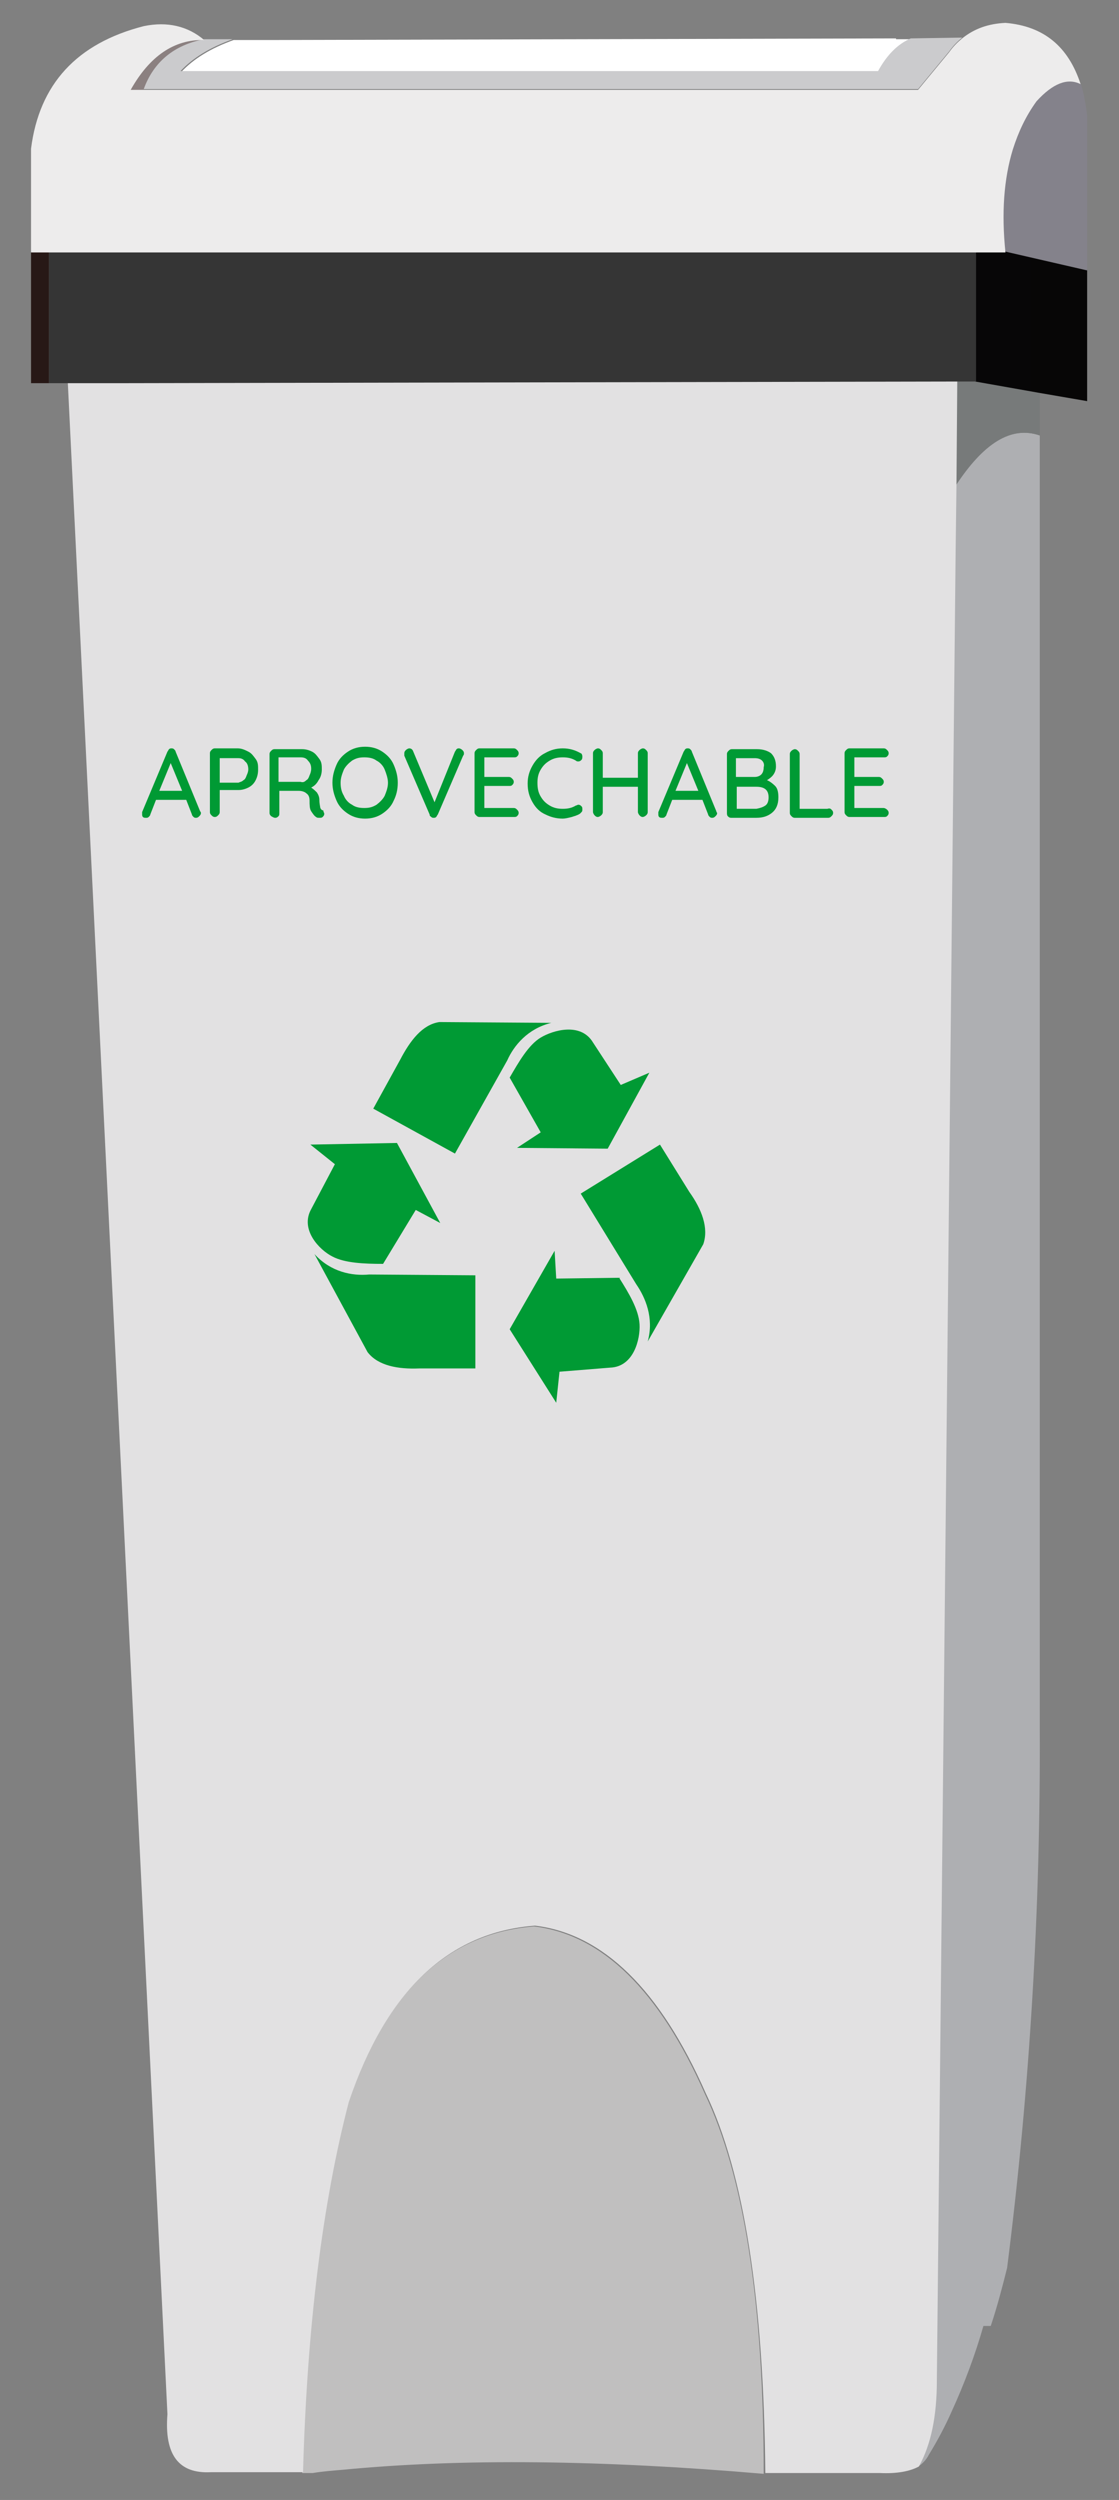 <?xml version="1.0" encoding="utf-8"?>
<!-- Generator: Adobe Illustrator 19.2.1, SVG Export Plug-In . SVG Version: 6.00 Build 0)  -->
<svg version="1.1" id="Capa_1" xmlns="http://www.w3.org/2000/svg" xmlns:xlink="http://www.w3.org/1999/xlink" x="0px" y="0px"
	 viewBox="0 0 137 306" style="enable-background:new 0 0 137 306;" xml:space="preserve">
<rect x="0" y="0" width="137" height="306" fill="#808080" stroke="none"/>
<style type="text/css">
	.st0{fill:#C0BFBF;}
	.st1{fill:#AEAFB2;}
	.st2{fill:#777A7A;}
	.st3{fill:url(#XMLID_2_);}
	.st4{fill:#E2E1E2;}
	.st5{fill:#353535;}
	.st6{fill:#271816;}
	.st7{fill:#8B8080;}
	.st8{fill:#84828B;}
	.st9{fill:#FFFFFF;}
	.st10{fill:#CBCBCD;}
	.st11{fill:#EDECEC;}
	.st12{fill:#009A34;}
</style>
<g>
	<path id="XMLID_3071_" class="st0" d="M86.3,256.3c-5.6-12.7-12.6-19.5-20.9-20.5c-10.6,0.8-18.2,8-22.8,21.6
		c-3.2,12.3-5,27.4-5.6,45.3h1.1c0.1,0,0.2,0,0.2,0c1.2-0.2,2.5-0.3,3.7-0.4c14.5-1.4,31.7-1.2,51.5,0.5
		C93.5,281.6,91,266.1,86.3,256.3z"/>
	<path id="XMLID_3069_" class="st1" d="M116.9,59.6l-0.1,7.9l-2.3,224c0,4.3-0.7,7.8-2.2,10.5c0.6-0.4,1.1-0.9,1.4-1.5
		c1.1-1.8,2-3.5,2.8-5.3c1.6-3.5,2.9-7,3.9-10.5h0.9c0.8-2.4,1.4-4.7,2-7.1c2.8-22,4.1-44.1,4-66.1V53.3
		C123.8,52.1,120.4,54.2,116.9,59.6z"/>
	<path id="XMLID_3068_" class="st2" d="M119.5,46.7H117l-0.1,12.9c3.5-5.4,6.9-7.5,10.4-6.3v-5.2L119.5,46.7z"/>
	
		<linearGradient id="XMLID_2_" gradientUnits="userSpaceOnUse" x1="119.47" y1="-238.21" x2="133.097" y2="-238.21" gradientTransform="matrix(1 0 0 1 0 278.11)">
		<stop  offset="0" style="stop-color:#070607"/>
		<stop  offset="1" style="stop-color:#070606"/>
	</linearGradient>
	<path id="XMLID_3067_" class="st3" d="M133.1,34.1V33l-10-2.3h-3.7v16l7.9,1.4l5.8,1v-0.8V34.1z"/>
	<path id="XMLID_308_" class="st4" d="M15.6,46.8L15.6,46.8H8.3l12.2,248.7c-0.4,5,1.4,7.3,5.3,7.1l0,0h11.3
		c0.5-17.9,2.4-33,5.6-45.3c4.6-13.6,12.2-20.8,22.8-21.6c8.3,1,15.3,7.8,20.9,20.5c4.7,9.8,7.1,25.3,7.3,46.5h14
		c2.1,0.1,3.7-0.2,4.8-0.8c1.5-2.7,2.2-6.2,2.2-10.5l2.3-224l0.1-7.9l0.1-12.9L15.6,46.8z"/>
	<path id="XMLID_3063_" class="st5" d="M6,30.8v16.1h2.3h7.3L117,46.7h2.5v-16L6,30.8L6,30.8z"/>
	<path id="XMLID_3062_" class="st6" d="M6,30.8H3.8v16.1H6V30.8z"/>
	<path id="XMLID_3061_" class="st7" d="M16,11h1.6c1.2-3.3,3.7-5.4,7.4-6.1C21.3,4.8,18.3,6.8,16,11z"/>
	<path id="XMLID_3055_" class="st8" d="M132.3,10.2c-1.6-0.9-3.3-0.2-5.4,2.1c-1.3,1.7-2.2,3.7-2.9,5.9c-1.1,3.6-1.4,7.8-0.9,12.6
		l10,2.3v-19C132.9,12.6,132.7,11.4,132.3,10.2z"/>
	<path id="XMLID_90_" class="st9" d="M109.7,4.7L33.1,4.9h-2.8h-1.7c-2.8,1-4.9,2.3-6.4,3.9h85.4c1.1-1.9,2.4-3.3,4-4h-1.9V4.7z"/>
	<path id="XMLID_3051_" class="st10" d="M111.5,4.7c-1.6,0.7-2.9,2-4,4H22.1c1.5-1.6,3.6-2.9,6.4-3.9H25c-3.7,0.7-6.2,2.8-7.4,6.1
		H62h50.4l3.8-4.6c0.5-0.7,1-1.2,1.6-1.7L111.5,4.7z"/>
	<path id="XMLID_302_" class="st11" d="M123.1,2.8c-2.1,0.1-3.8,0.7-5.3,1.9c-0.6,0.5-1.1,1-1.6,1.7l-3.8,4.6H62H17.6H16
		c2.3-4.1,5.3-6.2,9-6.1c-2-1.7-4.5-2.3-7.4-1.7c-8.2,2.1-12.8,7.1-13.8,15l0,0v12.7H6h113.4h3.7c-0.5-4.8-0.2-9,0.9-12.6
		c0.7-2.2,1.6-4.1,2.9-5.9c2-2.2,3.8-2.9,5.4-2.1C130.8,5.7,127.8,3.2,123.1,2.8z"/>
	<g id="XMLID_2923_">
		<g>
			<path id="XMLID_51_" class="st12" d="M38,140.1l3,2.4l-2.9,5.5c-1.4,2.5,1,5,2.6,5.8c1.5,0.8,3.9,0.9,6.2,0.9l4-6.6l3,1.6
				l-5.3-9.8L38,140.1z M38.5,153.5l6.5,12c1.3,1.7,3.8,2.1,6.3,2h6.9v-11.4l-13-0.1C43.1,156.2,40.5,155.7,38.5,153.5z M79.5,131.3
				l-3.5,1.5l-3.4-5.2c-1.5-2.5-4.9-1.5-6.4-0.6s-2.7,3-3.8,4.9l3.8,6.7l-2.9,1.9l11.1,0.1L79.5,131.3z M67.5,125.2l-13.7-0.1
				c-2.1,0.3-3.6,2.3-4.8,4.6l-3.3,6l10,5.5l6.4-11.4C62.9,128,64.6,125.9,67.5,125.2z M68.1,171.7l0.4-3.8l6.2-0.5
				c2.9-0.1,3.7-3.5,3.6-5.3s-1.3-3.8-2.5-5.7l-7.7,0.1l-0.2-3.4l-5.5,9.6L68.1,171.7z M79.3,164.2l6.8-11.9c0.7-2-0.2-4.3-1.7-6.4
				l-3.6-5.8l-9.7,6l6.8,11.1C79,158.8,80.1,161.3,79.3,164.2z"/>
		</g>
	</g>
</g>
<g>
	<path class="st12" d="M24.6,99.5c0,0.2-0.1,0.3-0.2,0.4c-0.1,0.1-0.2,0.2-0.4,0.2c-0.1,0-0.2,0-0.3-0.1s-0.2-0.2-0.2-0.3l-0.7-1.8
		h-3.7l-0.7,1.8c0,0.1-0.1,0.2-0.2,0.3s-0.2,0.1-0.3,0.1c-0.2,0-0.3,0-0.4-0.1c-0.1-0.1-0.1-0.2-0.1-0.4c0,0,0-0.1,0-0.2l3.1-7.4
		c0.1-0.1,0.1-0.2,0.2-0.3c0.1-0.1,0.2-0.1,0.3-0.1c0.1,0,0.2,0,0.3,0.1c0.1,0.1,0.2,0.2,0.2,0.3l3,7.3
		C24.6,99.4,24.6,99.5,24.6,99.5z M19.5,96.8h2.8l-1.4-3.4L19.5,96.8z"/>
	<path class="st12" d="M30.4,92c0.4,0.2,0.6,0.5,0.9,0.9s0.3,0.8,0.3,1.3c0,0.5-0.1,0.9-0.3,1.3s-0.5,0.7-0.9,0.9
		c-0.4,0.2-0.8,0.3-1.2,0.3h-2.3v2.7c0,0.2-0.1,0.3-0.2,0.4c-0.1,0.1-0.2,0.2-0.4,0.2c-0.2,0-0.3-0.1-0.4-0.2
		c-0.1-0.1-0.2-0.2-0.2-0.4v-7.2c0-0.2,0.1-0.3,0.2-0.4s0.2-0.2,0.4-0.2h2.8C29.6,91.6,30,91.8,30.4,92z M29.8,95.5
		c0.2-0.1,0.3-0.3,0.4-0.6c0.1-0.2,0.2-0.5,0.2-0.7c0-0.4-0.1-0.8-0.4-1c-0.2-0.3-0.5-0.4-0.8-0.4h-2.3v3h2.3
		C29.4,95.7,29.6,95.7,29.8,95.5z"/>
	<path class="st12" d="M39.6,99.3c0,0.1,0.1,0.2,0.1,0.3c0,0.2-0.1,0.3-0.2,0.4c-0.1,0.1-0.2,0.1-0.4,0.1c-0.2,0-0.3,0-0.4-0.1
		c-0.2-0.1-0.4-0.4-0.6-0.7s-0.2-0.8-0.2-1.3c0-0.4-0.1-0.7-0.4-0.9c-0.2-0.2-0.6-0.3-0.9-0.3h-2.4v2.7c0,0.2,0,0.3-0.1,0.4
		s-0.2,0.2-0.4,0.2c-0.2,0-0.3-0.1-0.5-0.2c-0.1-0.1-0.2-0.2-0.2-0.4v-7.2c0-0.2,0.1-0.3,0.2-0.4s0.2-0.2,0.4-0.2H37
		c0.4,0,0.8,0.1,1.2,0.3c0.4,0.2,0.6,0.5,0.9,0.9s0.3,0.8,0.3,1.3c0,0.4-0.1,0.9-0.4,1.3c-0.2,0.4-0.5,0.7-0.9,0.9
		c0.3,0.2,0.5,0.4,0.7,0.6c0.2,0.3,0.3,0.6,0.3,0.9c0,0.5,0.1,0.8,0.1,0.9s0.1,0.3,0.3,0.4C39.5,99.1,39.6,99.2,39.6,99.3z
		 M37.5,95.5c0.2-0.1,0.3-0.3,0.4-0.6c0.1-0.2,0.2-0.5,0.2-0.8c0-0.4-0.1-0.7-0.4-1c-0.2-0.3-0.5-0.4-0.9-0.4h-2.7v3h2.7
		C37.1,95.8,37.3,95.7,37.5,95.5z"/>
	<path class="st12" d="M48.2,98c-0.3,0.7-0.8,1.2-1.4,1.6c-0.6,0.4-1.3,0.6-2.1,0.6c-0.8,0-1.5-0.2-2.1-0.6
		c-0.6-0.4-1.1-0.9-1.4-1.6s-0.5-1.4-0.5-2.2c0-0.8,0.2-1.5,0.5-2.2c0.3-0.7,0.8-1.2,1.4-1.6c0.6-0.4,1.3-0.6,2.1-0.6
		c0.8,0,1.5,0.2,2.1,0.6c0.6,0.4,1.1,0.9,1.4,1.6c0.3,0.7,0.5,1.4,0.5,2.2C48.7,96.7,48.5,97.4,48.2,98z M47.1,94.2
		c-0.2-0.5-0.6-0.9-1-1.1c-0.4-0.3-0.9-0.4-1.5-0.4s-1,0.1-1.5,0.4c-0.4,0.3-0.8,0.7-1,1.1c-0.2,0.5-0.4,1-0.4,1.6
		c0,0.6,0.1,1.1,0.4,1.6c0.2,0.5,0.6,0.9,1,1.1c0.4,0.3,0.9,0.4,1.5,0.4s1-0.1,1.5-0.4c0.4-0.3,0.8-0.7,1-1.1c0.2-0.5,0.4-1,0.4-1.6
		C47.5,95.3,47.3,94.7,47.1,94.2z"/>
	<path class="st12" d="M56.6,91.8c0.1,0.1,0.2,0.2,0.2,0.4c0,0.1,0,0.2-0.1,0.3l-3.1,7.2c-0.1,0.1-0.1,0.2-0.2,0.3
		c-0.1,0.1-0.2,0.1-0.3,0.1c-0.1,0-0.2,0-0.3-0.1s-0.2-0.1-0.2-0.3l-3.1-7.2c0-0.1,0-0.1,0-0.3c0-0.2,0.1-0.3,0.2-0.4
		c0.1-0.1,0.3-0.2,0.4-0.2c0.2,0,0.4,0.1,0.5,0.4l2.6,6.2l2.5-6.2c0.1-0.1,0.1-0.2,0.2-0.3s0.2-0.1,0.3-0.1
		C56.3,91.6,56.5,91.7,56.6,91.8z"/>
	<path class="st12" d="M63.3,99.1c0.1,0.1,0.2,0.2,0.2,0.4c0,0.2-0.1,0.3-0.2,0.4c-0.1,0.1-0.2,0.1-0.4,0.1h-4.2
		c-0.2,0-0.3-0.1-0.4-0.2c-0.1-0.1-0.2-0.2-0.2-0.4v-7.2c0-0.2,0.1-0.3,0.2-0.4s0.2-0.2,0.4-0.2h4.2c0.2,0,0.3,0.1,0.4,0.2
		c0.1,0.1,0.2,0.2,0.2,0.4c0,0.2-0.1,0.3-0.2,0.4c-0.1,0.1-0.2,0.1-0.4,0.1h-3.6v2.4h3c0.2,0,0.3,0.1,0.4,0.2s0.2,0.2,0.2,0.4
		c0,0.2-0.1,0.3-0.2,0.4c-0.1,0.1-0.2,0.1-0.4,0.1h-3v2.7h3.6C63.1,98.9,63.2,99,63.3,99.1z"/>
	<path class="st12" d="M71.3,92.6c0,0.1,0,0.3-0.1,0.4c-0.1,0.1-0.2,0.2-0.4,0.2c-0.1,0-0.2,0-0.3-0.1c-0.5-0.3-1-0.4-1.6-0.4
		c-0.6,0-1.1,0.1-1.6,0.4c-0.5,0.3-0.8,0.6-1.1,1.1s-0.4,1-0.4,1.6c0,0.7,0.1,1.2,0.4,1.7c0.3,0.5,0.6,0.8,1.1,1.1
		c0.5,0.3,1,0.4,1.6,0.4c0.6,0,1.1-0.1,1.6-0.4c0.1,0,0.2-0.1,0.3-0.1c0.2,0,0.3,0.1,0.4,0.2c0.1,0.1,0.1,0.2,0.1,0.4
		c0,0.1,0,0.2-0.1,0.3s-0.1,0.1-0.2,0.2c-0.3,0.2-0.7,0.3-1,0.4c-0.4,0.1-0.8,0.2-1.1,0.2c-0.8,0-1.5-0.2-2.1-0.5
		c-0.7-0.3-1.2-0.8-1.6-1.5c-0.4-0.7-0.6-1.4-0.6-2.3c0-0.8,0.2-1.5,0.6-2.2c0.4-0.7,0.9-1.2,1.5-1.5c0.7-0.4,1.4-0.6,2.2-0.6
		c0.8,0,1.5,0.2,2.2,0.6C71.2,92.2,71.3,92.4,71.3,92.6z"/>
	<path class="st12" d="M79.1,91.8c0.1,0.1,0.2,0.2,0.2,0.4v7.2c0,0.2-0.1,0.3-0.2,0.4c-0.1,0.1-0.3,0.2-0.4,0.2
		c-0.2,0-0.3-0.1-0.4-0.2c-0.1-0.1-0.2-0.3-0.2-0.4v-3.1h-4.3v3.1c0,0.2-0.1,0.3-0.2,0.4c-0.1,0.1-0.3,0.2-0.4,0.2
		c-0.2,0-0.3-0.1-0.4-0.2c-0.1-0.1-0.2-0.3-0.2-0.4v-7.2c0-0.2,0.1-0.3,0.2-0.4s0.3-0.2,0.4-0.2c0.2,0,0.3,0.1,0.4,0.2
		s0.2,0.2,0.2,0.4v3h4.3v-3c0-0.2,0.1-0.3,0.2-0.4s0.3-0.2,0.4-0.2C78.9,91.6,79,91.7,79.1,91.8z"/>
	<path class="st12" d="M87.8,99.5c0,0.2-0.1,0.3-0.2,0.4c-0.1,0.1-0.2,0.2-0.4,0.2c-0.1,0-0.2,0-0.3-0.1s-0.2-0.2-0.2-0.3l-0.7-1.8
		h-3.7l-0.7,1.8c0,0.1-0.1,0.2-0.2,0.3s-0.2,0.1-0.3,0.1c-0.2,0-0.3,0-0.4-0.1c-0.1-0.1-0.1-0.2-0.1-0.4c0,0,0-0.1,0-0.2l3.1-7.4
		c0.1-0.1,0.1-0.2,0.2-0.3c0.1-0.1,0.2-0.1,0.3-0.1c0.1,0,0.2,0,0.3,0.1c0.1,0.1,0.2,0.2,0.2,0.3l3,7.3
		C87.7,99.4,87.8,99.5,87.8,99.5z M82.7,96.8h2.8l-1.4-3.4L82.7,96.8z"/>
	<path class="st12" d="M94.9,96.2c0.3,0.3,0.4,0.8,0.4,1.4c0,0.9-0.3,1.5-0.8,1.9s-1.1,0.6-1.9,0.6h-3.1c-0.2,0-0.3-0.1-0.4-0.2
		C89,99.8,89,99.6,89,99.5v-7.2c0-0.2,0.1-0.3,0.2-0.4s0.2-0.2,0.4-0.2h3.1c0.7,0,1.3,0.2,1.7,0.5c0.4,0.4,0.6,0.9,0.6,1.6
		c0,0.4-0.1,0.7-0.3,1c-0.2,0.3-0.5,0.5-0.8,0.7C94.2,95.6,94.6,95.9,94.9,96.2z M93.3,93.1c-0.2-0.2-0.5-0.3-0.9-0.3h-2.3v2.3h2.3
		c0.3,0,0.6-0.1,0.8-0.3s0.3-0.5,0.3-0.9C93.6,93.6,93.5,93.3,93.3,93.1z M93.7,98.6c0.3-0.2,0.4-0.6,0.4-1c0-0.9-0.5-1.3-1.5-1.3
		h-2.4v2.7h2.4C93.1,98.9,93.4,98.8,93.7,98.6z"/>
	<path class="st12" d="M101.8,99.1c0.1,0.1,0.2,0.2,0.2,0.4c0,0.2-0.1,0.3-0.2,0.4s-0.2,0.2-0.4,0.2h-4.1c-0.2,0-0.3-0.1-0.4-0.2
		c-0.1-0.1-0.2-0.2-0.2-0.4v-7.2c0-0.2,0.1-0.3,0.2-0.4s0.3-0.2,0.4-0.2c0.2,0,0.3,0.1,0.4,0.2s0.2,0.2,0.2,0.4v6.7h3.4
		C101.6,98.9,101.7,99,101.8,99.1z"/>
	<path class="st12" d="M108.6,99.1c0.1,0.1,0.2,0.2,0.2,0.4c0,0.2-0.1,0.3-0.2,0.4c-0.1,0.1-0.2,0.1-0.4,0.1H104
		c-0.2,0-0.3-0.1-0.4-0.2c-0.1-0.1-0.2-0.2-0.2-0.4v-7.2c0-0.2,0.1-0.3,0.2-0.4s0.2-0.2,0.4-0.2h4.2c0.2,0,0.3,0.1,0.4,0.2
		c0.1,0.1,0.2,0.2,0.2,0.4c0,0.2-0.1,0.3-0.2,0.4c-0.1,0.1-0.2,0.1-0.4,0.1h-3.6v2.4h3c0.2,0,0.3,0.1,0.4,0.2s0.2,0.2,0.2,0.4
		c0,0.2-0.1,0.3-0.2,0.4c-0.1,0.1-0.2,0.1-0.4,0.1h-3v2.7h3.6C108.3,98.9,108.5,99,108.6,99.1z"/>
</g>
</svg>

